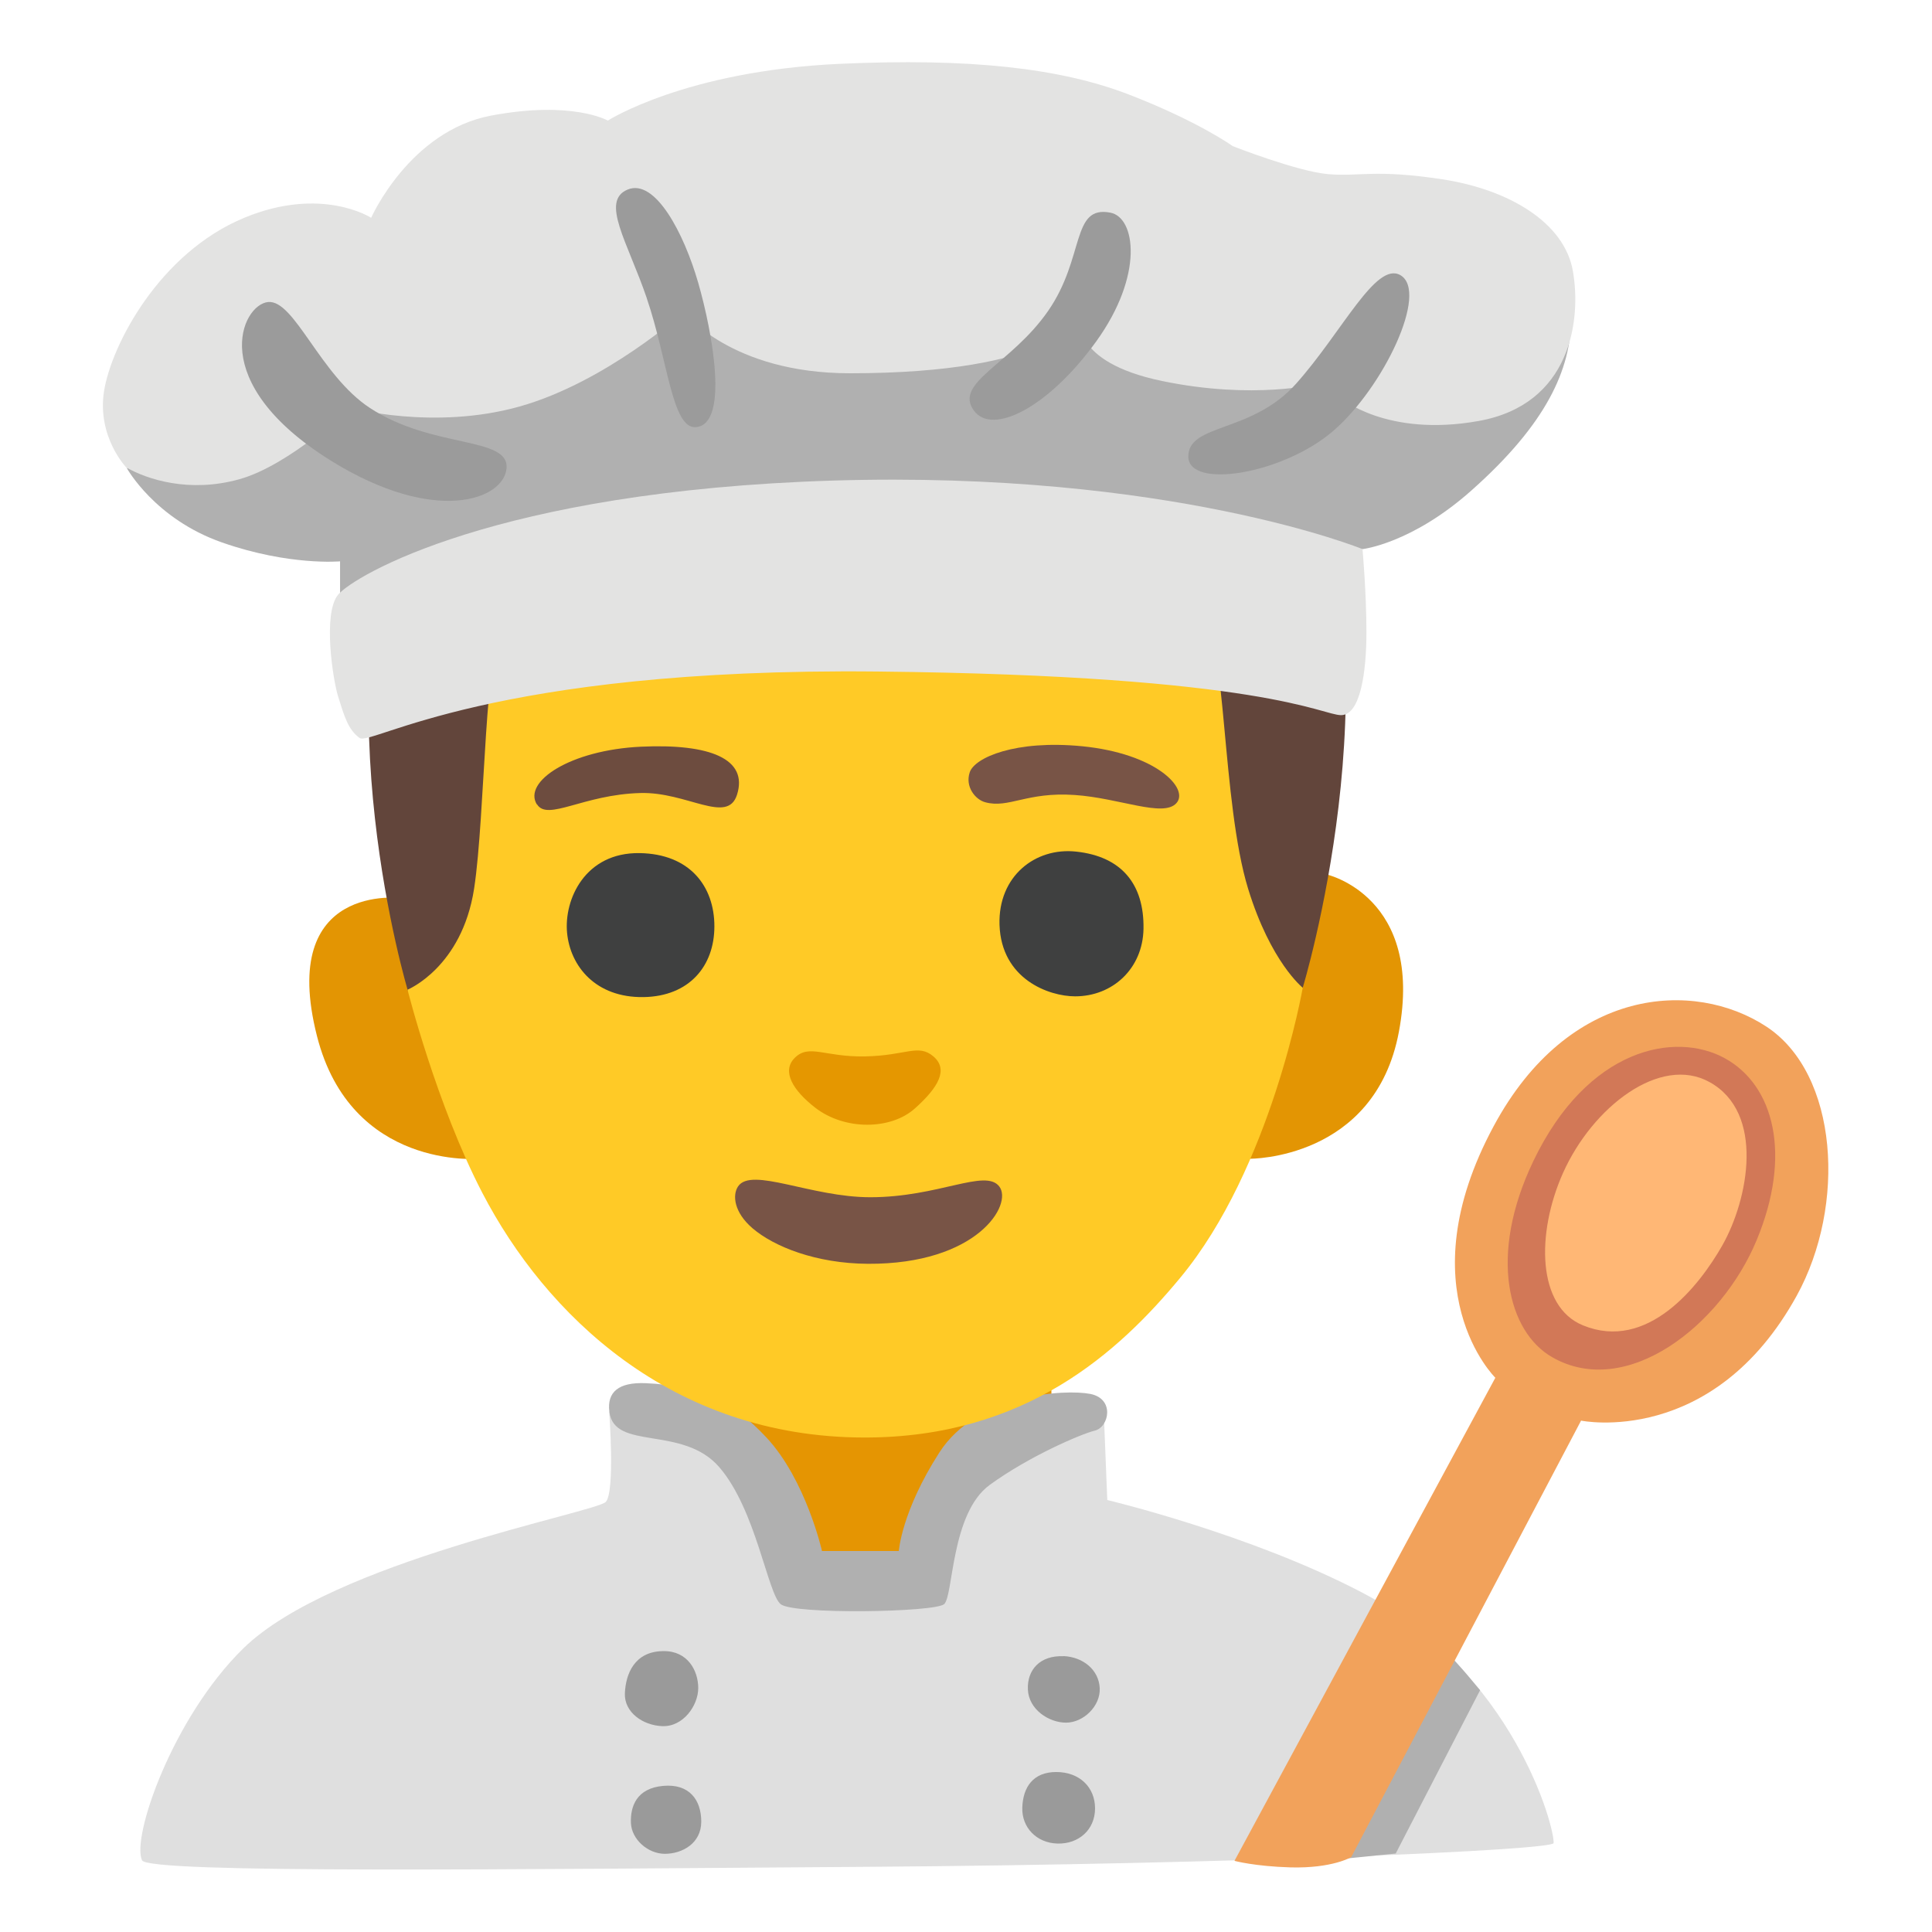 <svg enable-background="new 0 0 128 128" viewBox="0 0 128 128" xmlns="http://www.w3.org/2000/svg"><path d="m44.63 89.79-.24 7.75s-.85 8.26 12.59 8.26 12.83-7.65 12.83-7.65l-.24-9.38s-24.94 1.02-24.94 1.02z" fill="#e59502"/><path d="m45.18 93.41-4.82.11s.4 5.28-.22 5.98-18.11 3.93-24.02 9.71c-4.7 4.6-7.42 12.54-6.71 14.04.42.89 24.62.59 48.3.43 23.93-.17 45.18-1.1 45.22-1.57.09-.97-2.63-11.33-12.67-16.59-7.42-3.89-16.9-6.14-16.9-6.14l-.24-5.99-6.58 1.61-6.36 6.45v2.38l-7.77-.35-2.91-7.07-4.33-3z" fill="#dfdfdf"/><path d="m95.96 109.56s1 1.1 1.26 1.42.84 1 .84 1l-5.59 10.82-4.16.42 7.64-13.66z" fill="#b0b0b0"/><path d="m81.79 123.28 17.28-32s-5.95-5.83-.11-16.67c4.98-9.26 13.28-9.73 18.06-6.6s5.31 11.85 2.02 17.83c-5.56 10.09-14.29 8.28-14.29 8.28l-15.23 28.92s-1.24.75-4.01.68c-2.38-.07-3.71-.43-3.71-.43z" fill="#f2a25b"/><path d="m102.84 89.92c4.93 2.82 11.2-2.11 13.54-7.75 2.35-5.64 1.17-10.26-2.11-12.06s-9.08-.7-12.68 6.81c-3.01 6.28-1.67 11.33 1.25 13z" fill="#d27857"/><path d="m104.88 87.81c4.25 1.74 7.67-2.55 9.24-5.32 1.72-3.05 2.82-8.77-.86-10.8-3.27-1.81-7.75 1.64-9.71 6.03-1.78 4-1.72 8.85 1.33 10.09z" fill="#ffb775"/><path d="m40.37 93.52c.31 2.63 4.86.87 7.29 3.69s3.2 8.37 4.06 9.07 10.21.54 10.83 0 .44-6.02 3.02-7.9 6.03-3.37 6.97-3.6 1.33-2.11-.31-2.43-7.5-.02-10 3.89c-2.51 3.91-2.68 6.52-2.68 6.52h-5.09s-1.06-4.71-3.68-7.52c-2.19-2.35-4.38-3.44-7.99-3.6-1.81-.08-2.58.59-2.42 1.88z" fill="#b0b0b0"/><g fill="#9a9a9a"><path d="m43.97 109.39c-1.95 0-2.52 1.54-2.57 2.8s1.2 2.12 2.46 2.17c1.4.07 2.4-1.37 2.4-2.52s-.69-2.46-2.29-2.45z"/><path d="m70.46 109.73c-1.54-.07-2.42.89-2.36 2.21s1.39 2.19 2.53 2.19 2.29-1.09 2.23-2.29-1.09-2.06-2.4-2.12z"/><path d="m67.73 119.77c-.04 1.28.92 2.33 2.33 2.37s2.49-.92 2.49-2.33-1.04-2.41-2.57-2.41-2.21 1-2.25 2.37z"/><path d="m43.93 118.32c-1.76.16-2.17 1.36-2.13 2.45s1.12 2.05 2.25 2.05 2.41-.68 2.41-2.13-.8-2.53-2.53-2.37z"/></g><path d="m82.8 76.77s8.29.08 9.88-8.41c1.68-8.96-4.77-10.42-4.77-10.42l-5.11 18.84z" fill="#e39503"/><path d="m26.62 59.5s-8.22-1.09-5.62 9.14c2.26 8.89 10.73 8.13 10.73 8.13s-5.11-17.27-5.11-17.27z" fill="#e39503"/><path d="m55.07 75.67-28.04-10.01s-5.81-19.26-.09-33.81c4.55-11.56 14.71-18.75 28.94-19.08 15.21-.35 25.8 6.13 30.72 17.95 5.94 14.26-.29 34.72-.29 34.72z" fill="#62453b"/><path d="m33.42 41.57c-1.34.86-1.25 12.36-2.01 17.31-.81 5.22-4.41 6.69-4.41 6.69s1.93 7.65 4.96 13.47c4.16 8 12.49 16.19 25.32 16.2 10.68 0 16.84-5.67 20.91-10.58 6.05-7.29 8.12-19.22 8.12-19.22s-2.12-1.68-3.62-6.56c-1.75-5.7-1.46-16.83-2.99-17.87s-9.96-.38-23.95-.19c-11.1.15-20.98-.1-22.32.76z" fill="#ffca26"/><path d="m57.3 69.99c-2.69.05-3.7-.86-4.66.11-.87.89-.09 2.15 1.36 3.28 1.97 1.53 5.03 1.48 6.61.06 1.57-1.4 2.24-2.59 1.23-3.45s-1.8-.05-4.54 0z" fill="#e59700"/><path d="m35.58 53.29c.7 1.13 3.07-.65 6.84-.75 3.09-.09 5.78 2.11 6.41.11.75-2.37-1.78-3.39-6.36-3.18-4.68.22-7.84 2.31-6.9 3.83z" fill="#6d4c3f"/><path d="m65.27 53.15c1.56.43 2.75-.7 5.93-.48 2.97.2 5.87 1.51 6.74.54s-1.36-3.29-6.25-3.77c-4.42-.43-7.11.75-7.44 1.72s.38 1.82 1.02 1.99z" fill="#785446"/><path d="m42.37 56.52c-3.61-.05-5.01 3.07-4.8 5.28s1.89 4.31 5.07 4.26c3.02-.05 4.69-2.05 4.69-4.69s-1.62-4.8-4.96-4.85z" fill="#3f4040"/><path d="m71.29 56.42c-2.69-.29-5.17 1.62-5.07 4.85.12 3.61 3.28 4.74 5.01 4.74 2.48 0 4.48-1.83 4.53-4.47.05-2.96-1.45-4.8-4.47-5.12z" fill="#3f4040"/><path d="m57.66 79.32c-3.93 0-7.87-2.03-8.76-.72-.39.58-.27 1.72.95 2.77 1.42 1.22 4.21 2.34 7.65 2.36 7.25.04 9.63-3.94 8.7-5.13s-4.02.72-8.54.72z" fill="#785446"/><path d="m61.58 13.66-53.18 17.35s1.85 3.37 6.31 4.93 7.82 1.25 7.82 1.25v4.48l50.25-4.14 17.49-1.15s3.25-.36 7.21-3.88c4.98-4.42 6.61-8.04 6.61-11.43s-42.51-7.4-42.51-7.41z" fill="#b0b0b0"/><path d="m8.4 31.01s-1.98-2.03-1.51-5.08c.48-3.05 3.66-9.17 9.29-11.5 5.14-2.13 8.41 0 8.41 0s2.54-5.75 7.94-6.77 7.74.33 7.74.33 5.12-3.29 15.35-3.76c8.55-.39 14.59.26 19.19 2.04s6.86 3.41 6.86 3.41 4.29 1.69 6.35 1.86 3.1-.34 7.54.34 8.1 2.88 8.65 6.09c.56 3.21-.12 8.82-6.24 9.92-6.11 1.1-9.16-1.53-9.16-1.53l-1.51-.93s-4.21 1.08-10.32-.19-5.43-4.19-5.43-4.19-1.69 3.68-15.24 3.68c-7.9 0-11-4.06-11-4.06s-5.16 4.65-10.88 6.26-11.27.08-11.27.08-3.97 3.81-7.3 4.74-6.11 0-7.46-.76z" fill="#e3e3e2"/><path d="m22.4 39.4c-1.03 1.24-.34 5.66 0 6.74.39 1.24.65 2.2 1.42 2.75s8.65-4.67 34.32-4.4c25.68.27 29.42 2.89 30.71 2.89s1.68-2.89 1.68-5.5-.26-5.5-.26-5.5-12.77-5.22-35.1-4.54c-22.32.69-31.74 6.32-32.77 7.56z" fill="#e3e3e2"/><g fill="#9b9b9b"><path d="m24.51 27.03c-3.3-2.16-5-7.19-6.75-7.02s-4.16 5.31 4.13 10.49c6.91 4.31 11.51 2.62 11.67.51s-4.92-1.27-9.05-3.98z"/><path d="m42.85 19.76c1.4 4.1 1.67 8.66 3.25 8.54 2.22-.17 1.11-6.26.16-9.56s-2.86-6.94-4.68-6.18 0 3.47 1.27 7.19z"/><path d="m64.52 27.2c1.21 1.67 4.92-.17 8.1-4.57s2.61-8.22.95-8.54c-2.62-.51-1.67 2.96-4.13 6.51s-6.27 4.74-4.92 6.6z"/><path d="m92.78 18.23c-1.63-.94-3.85 3.76-6.91 7.19-2.94 3.3-7.14 2.62-7.14 4.82s6.27 1.18 9.6-1.69 6.35-9.22 4.45-10.32z"/></g></svg>